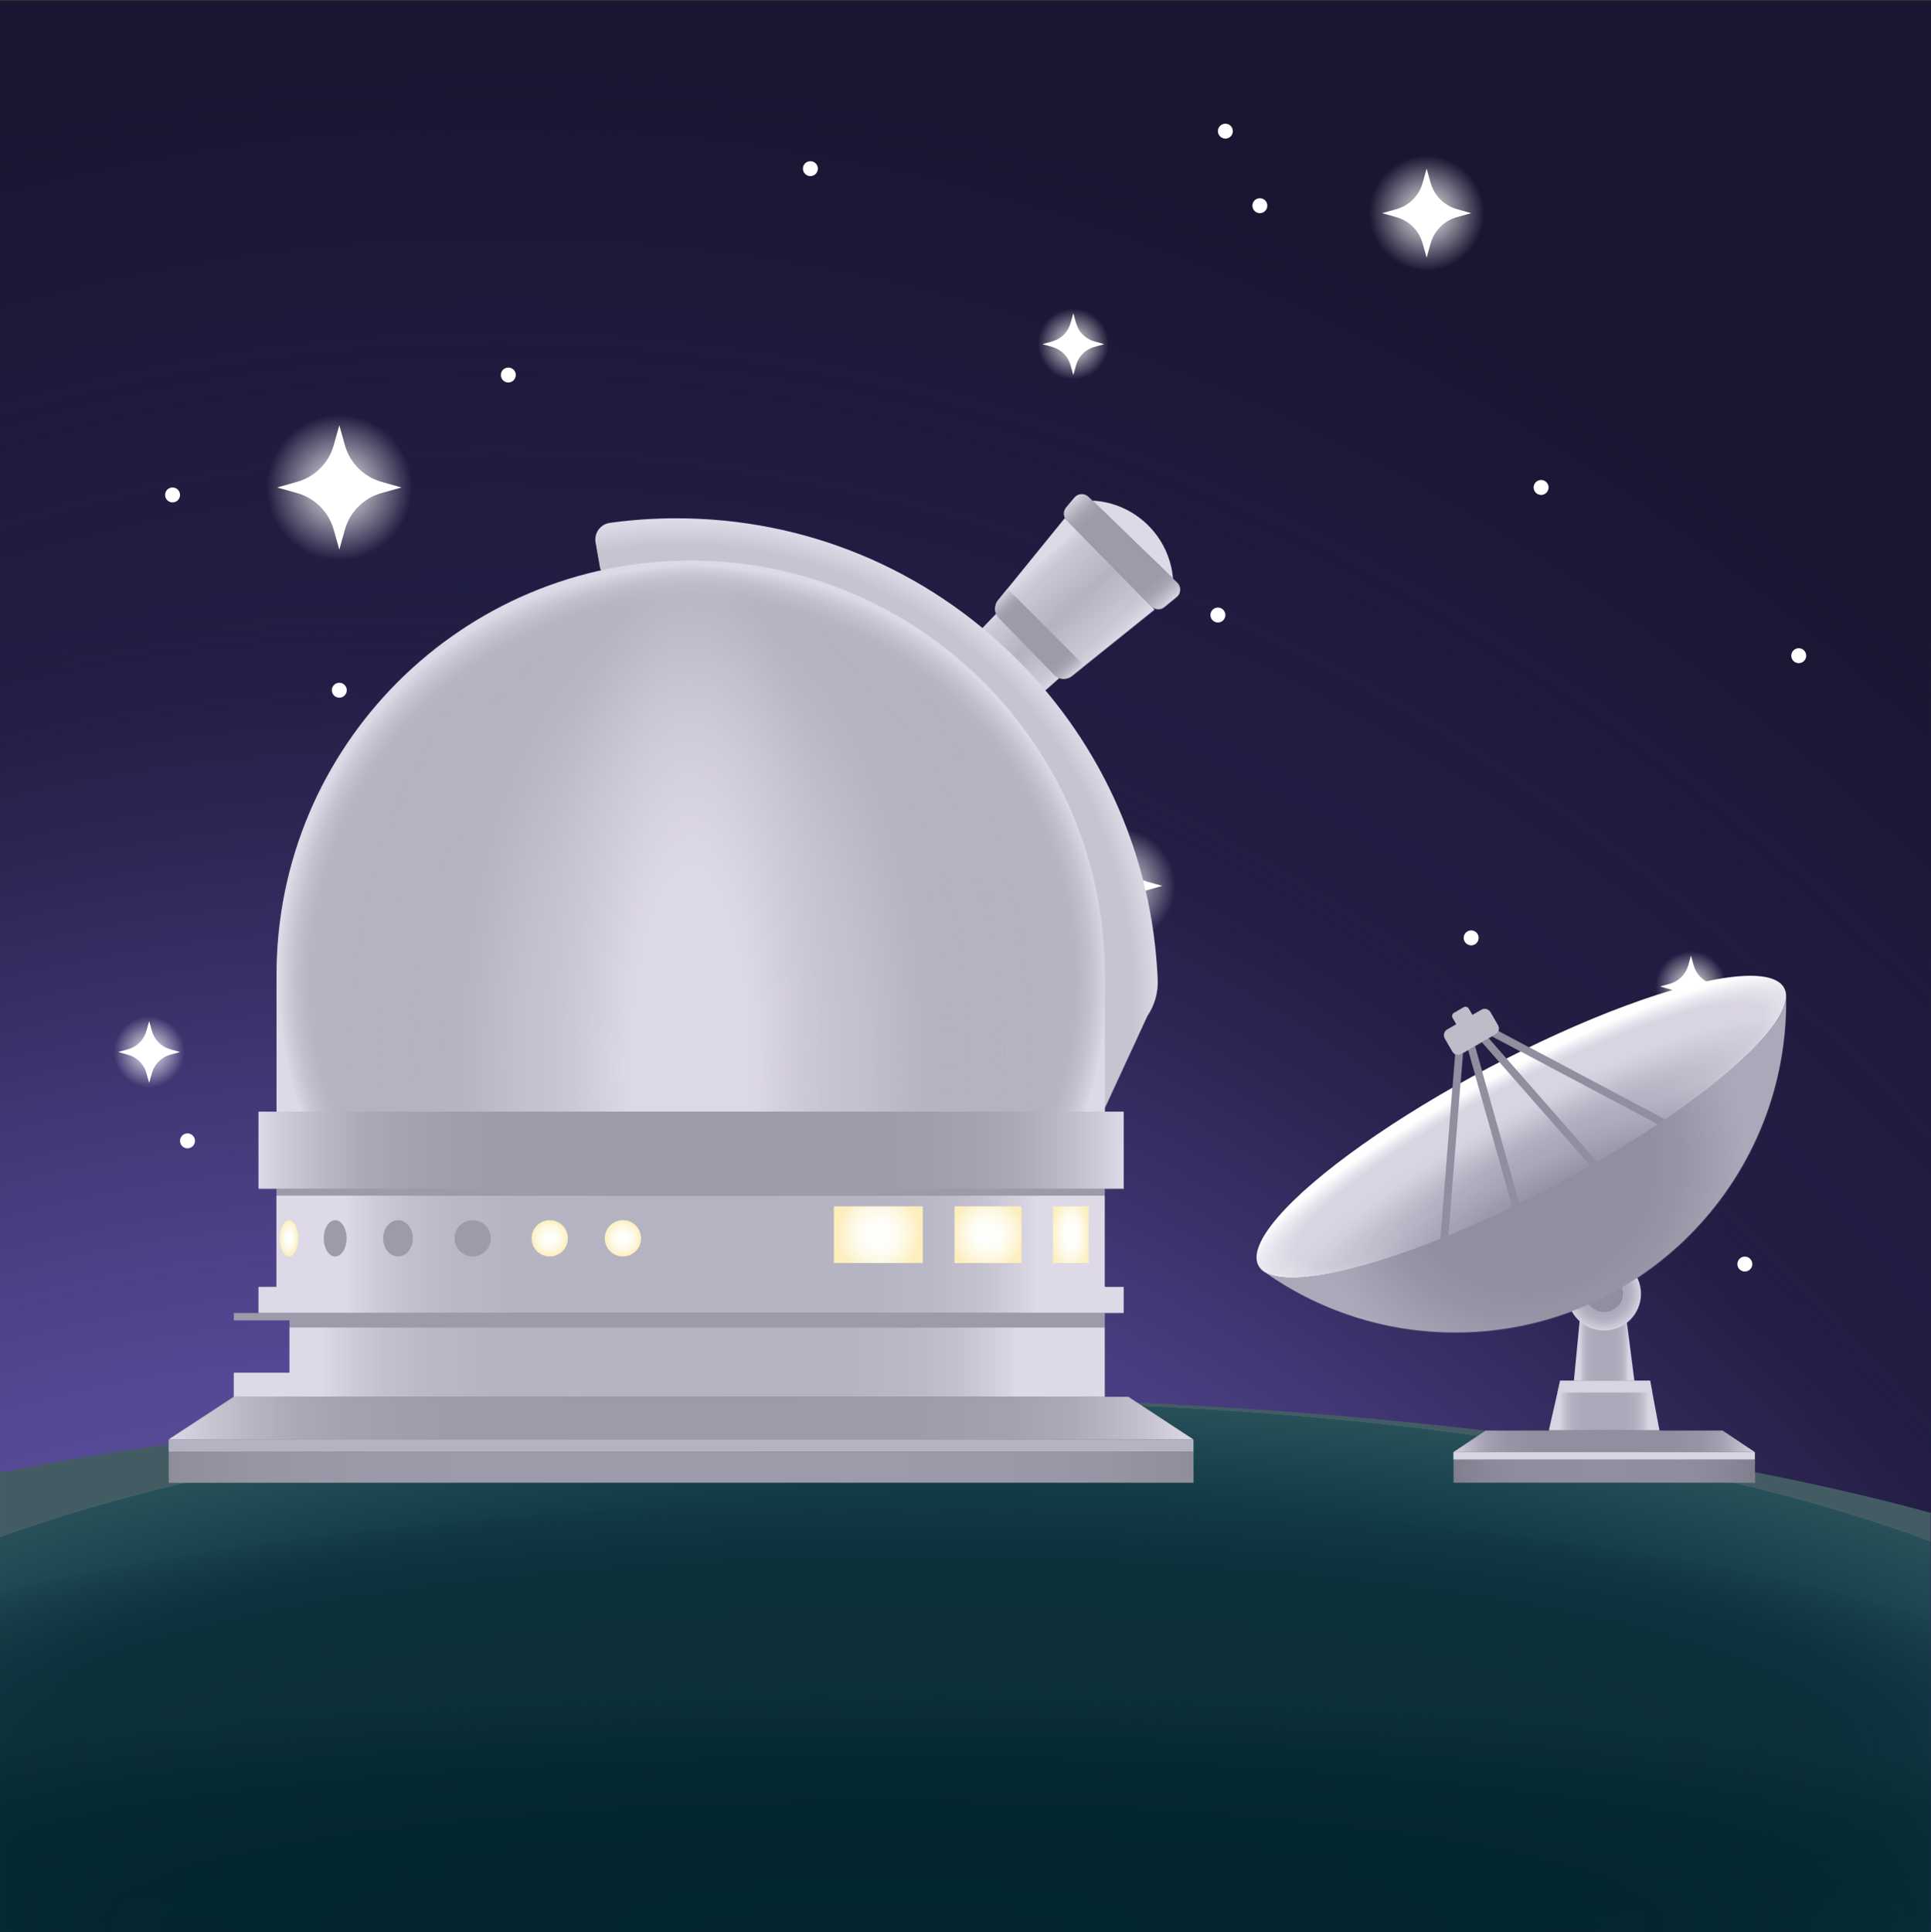 <?xml version="1.0" encoding="UTF-8"?><svg id="Ebene_2" xmlns="http://www.w3.org/2000/svg" xmlns:xlink="http://www.w3.org/1999/xlink" viewBox="0 0 1000.02 1000.43"><rect x="0" y="0" width="1000.02" height="1000.43" fill="#333333" stroke="none"/><defs><style>.cls-1{fill:url(#Unbenannter_Verlauf_119-2);}.cls-2{fill:url(#Unbenannter_Verlauf_119-6);}.cls-3{fill:url(#Unbenannter_Verlauf_119-4);}.cls-4{fill:url(#Unbenannter_Verlauf_119-5);}.cls-5{fill:url(#Unbenannter_Verlauf_119-3);}.cls-6{fill:url(#Unbenannter_Verlauf_102-3);}.cls-7{fill:url(#Unbenannter_Verlauf_102-2);}.cls-8{fill:url(#Unbenannter_Verlauf_109-2);}.cls-9{fill:url(#Unbenannter_Verlauf_244-2);}.cls-10{fill:url(#Unbenannter_Verlauf_244-3);}.cls-11{fill:url(#Unbenannter_Verlauf_14-4);}.cls-12{fill:url(#Unbenannter_Verlauf_14-2);}.cls-13{fill:url(#Unbenannter_Verlauf_14-3);}.cls-14{fill:url(#Unbenannter_Verlauf_14-5);}.cls-15{fill:url(#Unbenannter_Verlauf_14-6);}.cls-16{fill:url(#Unbenannter_Verlauf_47-2);}.cls-17{fill:url(#Unbenannter_Verlauf_47-3);}.cls-18{fill:url(#Unbenannter_Verlauf_47-4);}.cls-19{fill:url(#Unbenannter_Verlauf_88-2);}.cls-20{fill:url(#Unbenannter_Verlauf_98-2);}.cls-21{fill:url(#Unbenannter_Verlauf_70);opacity:.75;}.cls-22{fill:#fff;}.cls-23{fill:#7c7a8e;}.cls-24{fill:#9c99ad;}.cls-25{fill:#b4b0c1;}.cls-26{fill:#d1ccdd;}.cls-27{fill:#1b1532;}.cls-28{opacity:.15;}.cls-29{opacity:.25;}.cls-30{fill:url(#Unbenannter_Verlauf_209);}.cls-31{fill:url(#Unbenannter_Verlauf_213);}.cls-32{fill:url(#Unbenannter_Verlauf_273);}.cls-33{fill:url(#Unbenannter_Verlauf_283);}.cls-34{fill:url(#Unbenannter_Verlauf_285);}.cls-35{fill:url(#Unbenannter_Verlauf_295);}.cls-36{fill:url(#Unbenannter_Verlauf_244);}.cls-37{fill:url(#Unbenannter_Verlauf_259);}.cls-38{fill:url(#Unbenannter_Verlauf_171);}.cls-39{fill:url(#Unbenannter_Verlauf_179);}.cls-40{fill:url(#Unbenannter_Verlauf_119);}.cls-41{fill:url(#Unbenannter_Verlauf_182);}.cls-42{fill:url(#Unbenannter_Verlauf_102);}.cls-43{fill:url(#Unbenannter_Verlauf_109);}.cls-44{fill:url(#Unbenannter_Verlauf_98);}.cls-45{fill:url(#Unbenannter_Verlauf_66);}.cls-46{fill:url(#Unbenannter_Verlauf_58);}.cls-47{fill:url(#Unbenannter_Verlauf_88);}.cls-48{fill:url(#Unbenannter_Verlauf_14);}.cls-49{fill:url(#Unbenannter_Verlauf_10);}.cls-50{fill:url(#Unbenannter_Verlauf_47);}</style><radialGradient id="Unbenannter_Verlauf_295" cx="257.45" cy="-222.66" fx="257.45" fy="-222.66" r="1400.42" gradientTransform="translate(0 2320.09) scale(1 1.43)" gradientUnits="userSpaceOnUse"><stop offset=".84" stop-color="#221d43"/><stop offset=".88" stop-color="#211c41" stop-opacity=".94"/><stop offset=".92" stop-color="#201b3e" stop-opacity=".76"/><stop offset=".96" stop-color="#1e1839" stop-opacity=".45"/><stop offset="1" stop-color="#1b1532" stop-opacity=".03"/><stop offset="1" stop-color="#1b1532" stop-opacity="0"/></radialGradient><radialGradient id="Unbenannter_Verlauf_10" cx="199.55" cy="-454.79" fx="199.55" fy="-454.79" r="1359.71" gradientTransform="translate(0 3183.88) scale(1 1.59)" gradientUnits="userSpaceOnUse"><stop offset=".77" stop-color="#584b9a"/><stop offset=".81" stop-color="#564997" stop-opacity=".97"/><stop offset=".84" stop-color="#524690" stop-opacity=".89"/><stop offset=".88" stop-color="#4b3f84" stop-opacity=".76"/><stop offset=".92" stop-color="#413774" stop-opacity=".57"/><stop offset=".96" stop-color="#342b5f" stop-opacity=".34"/><stop offset=".99" stop-color="#241e46" stop-opacity=".05"/><stop offset="1" stop-color="#221c42" stop-opacity="0"/></radialGradient><radialGradient id="Unbenannter_Verlauf_14" cx="738.85" cy="110.37" fx="738.85" fy="110.37" r="29.83" gradientUnits="userSpaceOnUse"><stop offset="0" stop-color="#fcea10"/><stop offset="0" stop-color="#fff" stop-opacity=".94"/><stop offset="1" stop-color="#fff" stop-opacity="0"/></radialGradient><radialGradient id="Unbenannter_Verlauf_14-2" cx="578.9" cy="458.73" fx="578.9" fy="458.73" xlink:href="#Unbenannter_Verlauf_14"/><radialGradient id="Unbenannter_Verlauf_14-3" cx="77.24" cy="544.75" fx="77.24" fy="544.75" r="18.44" xlink:href="#Unbenannter_Verlauf_14"/><radialGradient id="Unbenannter_Verlauf_14-4" cx="555.85" cy="178.21" fx="555.85" fy="178.21" r="18.44" xlink:href="#Unbenannter_Verlauf_14"/><radialGradient id="Unbenannter_Verlauf_14-5" cx="875.72" cy="510.82" fx="875.72" fy="510.82" r="18.44" xlink:href="#Unbenannter_Verlauf_14"/><radialGradient id="Unbenannter_Verlauf_14-6" cx="175.71" cy="252.41" fx="175.71" fy="252.41" r="37.83" xlink:href="#Unbenannter_Verlauf_14"/><radialGradient id="Unbenannter_Verlauf_171" cx="496.91" cy="919.66" fx="496.91" fy="919.66" r="645.52" gradientTransform="translate(0 643.77) scale(1 .3)" gradientUnits="userSpaceOnUse"><stop offset=".76" stop-color="#123946"/><stop offset="1" stop-color="#275059"/><stop offset="1" stop-color="#435c63"/></radialGradient><radialGradient id="Unbenannter_Verlauf_70" cx="475.83" cy="602.56" fx="475.83" fy="602.56" r="618.95" gradientTransform="translate(0 781.39) scale(1 .21)" gradientUnits="userSpaceOnUse"><stop offset=".59" stop-color="#0a2c35"/><stop offset=".73" stop-color="#0a2c35" stop-opacity=".94"/><stop offset=".84" stop-color="#0a2d37" stop-opacity=".75"/><stop offset=".94" stop-color="#0c3039" stop-opacity=".43"/><stop offset="1" stop-color="#0d323c" stop-opacity=".14"/><stop offset="1" stop-color="#123946" stop-opacity="0"/></radialGradient><radialGradient id="Unbenannter_Verlauf_66" cx="455.41" cy="2919.73" fx="455.41" fy="2919.73" r="771.83" gradientTransform="translate(0 530.61) scale(1 .16)" gradientUnits="userSpaceOnUse"><stop offset="0" stop-color="#03262f"/><stop offset=".52" stop-color="#03262f" stop-opacity=".96"/><stop offset=".71" stop-color="#042730" stop-opacity=".82"/><stop offset=".85" stop-color="#062831" stop-opacity=".56"/><stop offset=".95" stop-color="#082a33" stop-opacity=".21"/><stop offset="1" stop-color="#0a2c35" stop-opacity="0"/></radialGradient><linearGradient id="Unbenannter_Verlauf_47" x1="815.07" y1="695.58" x2="846.39" y2="695.58" gradientUnits="userSpaceOnUse"><stop offset=".1" stop-color="#d1ccdd"/><stop offset=".13" stop-color="#c1bcce"/><stop offset=".17" stop-color="#b0acbf"/><stop offset=".22" stop-color="#a4a1b4"/><stop offset=".3" stop-color="#9d9aae"/><stop offset=".5" stop-color="#9c99ad"/><stop offset=".7" stop-color="#9d9aae"/><stop offset=".78" stop-color="#a4a1b4"/><stop offset=".83" stop-color="#b0acbf"/><stop offset=".87" stop-color="#c1bcce"/><stop offset=".9" stop-color="#d1ccdd"/></linearGradient><radialGradient id="Unbenannter_Verlauf_259" cx="830.73" cy="669.9" fx="830.73" fy="669.9" r="19.05" gradientUnits="userSpaceOnUse"><stop offset="0" stop-color="#9c99ad"/><stop offset=".51" stop-color="#9c99ad"/><stop offset=".64" stop-color="#a09db1"/><stop offset=".78" stop-color="#aeaabd"/><stop offset=".94" stop-color="#c5c1d2"/><stop offset="1" stop-color="#d1ccdd"/></radialGradient><linearGradient id="Unbenannter_Verlauf_47-2" x1="802.08" y1="727.83" x2="859.38" y2="727.83" xlink:href="#Unbenannter_Verlauf_47"/><linearGradient id="Unbenannter_Verlauf_102" x1="752.68" y1="746.3" x2="908.78" y2="746.3" gradientUnits="userSpaceOnUse"><stop offset="0" stop-color="#d1ccdd"/><stop offset=".04" stop-color="#b7b2c4"/><stop offset=".08" stop-color="#a19eb0"/><stop offset=".12" stop-color="#908da1"/><stop offset=".18" stop-color="#848296"/><stop offset=".27" stop-color="#7d7b8f"/><stop offset=".5" stop-color="#7c7a8e"/><stop offset=".73" stop-color="#7d7b8f"/><stop offset=".82" stop-color="#848296"/><stop offset=".88" stop-color="#908da1"/><stop offset=".92" stop-color="#a19eb0"/><stop offset=".96" stop-color="#b7b2c4"/><stop offset="1" stop-color="#d1ccdd"/></linearGradient><linearGradient id="Unbenannter_Verlauf_109" x1="752.68" y1="761.71" x2="908.78" y2="761.71" gradientUnits="userSpaceOnUse"><stop offset="0" stop-color="#696777"/><stop offset=".01" stop-color="#6b6979"/><stop offset=".09" stop-color="#747285"/><stop offset=".2" stop-color="#7a788c"/><stop offset=".5" stop-color="#7c7a8e"/><stop offset=".8" stop-color="#7a788c"/><stop offset=".91" stop-color="#747285"/><stop offset=".99" stop-color="#6b6979"/><stop offset="1" stop-color="#696777"/></linearGradient><radialGradient id="Unbenannter_Verlauf_273" cx="791.98" cy="587.45" fx="791.98" fy="587.45" r="173.6" gradientTransform="translate(-2.07 469.53) rotate(.14) scale(1 .2)" gradientUnits="userSpaceOnUse"><stop offset=".78" stop-color="#d1ccdd"/><stop offset=".87" stop-color="#e1dee9"/><stop offset="1" stop-color="#fff"/></radialGradient><radialGradient id="Unbenannter_Verlauf_209" cx="-5904.72" cy="604.19" fx="-5904.72" fy="604.19" r="159.44" gradientTransform="translate(-4439.7 3336.2) rotate(151.27) scale(1 -.2)" gradientUnits="userSpaceOnUse"><stop offset="0" stop-color="#9c99ad"/><stop offset=".2" stop-color="#9c99ad" stop-opacity=".98"/><stop offset=".35" stop-color="#9f9cb0" stop-opacity=".93"/><stop offset=".49" stop-color="#a4a1b5" stop-opacity=".83"/><stop offset=".62" stop-color="#aca8bb" stop-opacity=".7"/><stop offset=".74" stop-color="#b5b0c3" stop-opacity=".52"/><stop offset=".86" stop-color="#c0bbce" stop-opacity=".31"/><stop offset=".97" stop-color="#cdc7d9" stop-opacity=".06"/><stop offset="1" stop-color="#d1cbdd" stop-opacity="0"/></radialGradient><radialGradient id="Unbenannter_Verlauf_213" cx="-5921.28" cy="620.17" fx="-5921.28" fy="620.17" r="140.11" gradientTransform="translate(-4520.35 3195.62) rotate(153.02) scale(1 -.2)" gradientUnits="userSpaceOnUse"><stop offset="0" stop-color="#7c7a8e"/><stop offset=".17" stop-color="#7c7a8e" stop-opacity=".97"/><stop offset=".34" stop-color="#7f7d91" stop-opacity=".89"/><stop offset=".51" stop-color="#838195" stop-opacity=".75"/><stop offset=".67" stop-color="#8a879b" stop-opacity=".56"/><stop offset=".83" stop-color="#928fa3" stop-opacity=".31"/><stop offset=".99" stop-color="#9b98ac" stop-opacity=".01"/><stop offset="1" stop-color="#9c99ad" stop-opacity="0"/></radialGradient><radialGradient id="Unbenannter_Verlauf_244" cx="924.91" cy="514.77" fx="924.91" fy="514.77" r=".13" gradientUnits="userSpaceOnUse"><stop offset=".53" stop-color="#7c7a8e"/><stop offset=".71" stop-color="#848296"/><stop offset="1" stop-color="#9c99ad"/></radialGradient><radialGradient id="Unbenannter_Verlauf_244-2" cx="789.94" cy="603.16" fx="789.94" fy="603.16" r="113.49" xlink:href="#Unbenannter_Verlauf_244"/><radialGradient id="Unbenannter_Verlauf_244-3" cx="653.52" cy="657.62" fx="653.52" fy="657.62" r=".48" xlink:href="#Unbenannter_Verlauf_244"/><linearGradient id="Unbenannter_Verlauf_47-3" x1="121.05" y1="705.26" x2="572.09" y2="705.26" xlink:href="#Unbenannter_Verlauf_47"/><linearGradient id="Unbenannter_Verlauf_102-2" x1="87.29" y1="734.28" x2="618.04" y2="734.28" xlink:href="#Unbenannter_Verlauf_102"/><linearGradient id="Unbenannter_Verlauf_47-4" x1="133.85" y1="649.38" x2="581.9" y2="649.38" xlink:href="#Unbenannter_Verlauf_47"/><radialGradient id="Unbenannter_Verlauf_119" cx="454.87" cy="639.34" fx="454.87" fy="639.34" r="21.68" gradientUnits="userSpaceOnUse"><stop offset="0" stop-color="#fff"/><stop offset=".22" stop-color="#fefefb"/><stop offset=".43" stop-color="#fefbef"/><stop offset=".64" stop-color="#fdf6db"/><stop offset=".85" stop-color="#fcefbf"/><stop offset="1" stop-color="#fbeaa7"/></radialGradient><radialGradient id="Unbenannter_Verlauf_119-2" cx="511.67" fx="511.67" r="18.92" xlink:href="#Unbenannter_Verlauf_119"/><radialGradient id="Unbenannter_Verlauf_119-3" cx="554.54" fx="554.54" r="19.94" gradientTransform="translate(234.87 1193.88) rotate(-90) scale(1 .5)" xlink:href="#Unbenannter_Verlauf_119"/><radialGradient id="Unbenannter_Verlauf_119-4" cx="284.7" cy="641.23" fx="284.7" fy="641.23" r="9.4" xlink:href="#Unbenannter_Verlauf_119"/><radialGradient id="Unbenannter_Verlauf_119-5" cx="149.64" cy="641.23" fx="149.64" fy="641.23" r="9.32" gradientTransform="translate(-170.97 790.87) rotate(-90) scale(1 .5)" xlink:href="#Unbenannter_Verlauf_119"/><radialGradient id="Unbenannter_Verlauf_119-6" cx="322.58" cy="641.23" fx="322.58" fy="641.23" r="9.4" xlink:href="#Unbenannter_Verlauf_119"/><linearGradient id="Unbenannter_Verlauf_88" x1="543.61" y1="355.6" x2="512.08" y2="321.27" gradientUnits="userSpaceOnUse"><stop offset="0" stop-color="#d1ccdd"/><stop offset=".05" stop-color="#c4bfd0"/><stop offset=".13" stop-color="#b8b4c5"/><stop offset=".2" stop-color="#b4b0c1"/><stop offset=".5" stop-color="#9c99ad"/><stop offset=".8" stop-color="#b4b0c1"/><stop offset=".87" stop-color="#b8b4c5"/><stop offset=".95" stop-color="#c4bfd0"/><stop offset="1" stop-color="#d1ccdd"/></linearGradient><linearGradient id="Unbenannter_Verlauf_88-2" x1="573.7" y1="335.39" x2="535.45" y2="293.75" xlink:href="#Unbenannter_Verlauf_88"/><linearGradient id="Unbenannter_Verlauf_98" x1="555.68" y1="350.05" x2="517.61" y2="308.6" gradientUnits="userSpaceOnUse"><stop offset="0" stop-color="#d1ccdd"/><stop offset=".02" stop-color="#beb9cb"/><stop offset=".07" stop-color="#a19eb0"/><stop offset=".11" stop-color="#8c8a9d"/><stop offset=".16" stop-color="#807e91"/><stop offset=".2" stop-color="#7c7a8e"/><stop offset=".5" stop-color="#7c7a8e"/><stop offset=".8" stop-color="#7c7a8e"/><stop offset=".84" stop-color="#807e91"/><stop offset=".89" stop-color="#8c8a9d"/><stop offset=".93" stop-color="#a19eb0"/><stop offset=".98" stop-color="#beb9cb"/><stop offset="1" stop-color="#d1ccdd"/></linearGradient><linearGradient id="Unbenannter_Verlauf_98-2" x1="605.69" y1="312.43" x2="555.8" y2="258.12" xlink:href="#Unbenannter_Verlauf_98"/><radialGradient id="Unbenannter_Verlauf_58" cx="352.68" cy="516.62" fx="352.68" fy="516.62" r="246.82" gradientUnits="userSpaceOnUse"><stop offset=".95" stop-color="#b4b0c1"/><stop offset="1" stop-color="#d1ccdd"/></radialGradient><radialGradient id="Unbenannter_Verlauf_285" cx="358.85" cy="507.59" fx="358.85" fy="507.59" r="214.49" gradientUnits="userSpaceOnUse"><stop offset="0" stop-color="#d1ccdd"/><stop offset="0" stop-color="#c1bcce"/><stop offset=".02" stop-color="#b0acbf"/><stop offset=".03" stop-color="#a4a1b4"/><stop offset=".05" stop-color="#9d9aae"/><stop offset=".1" stop-color="#9c99ad"/><stop offset=".9" stop-color="#9c99ad"/><stop offset=".93" stop-color="#a09db1"/><stop offset=".96" stop-color="#aeabbe"/><stop offset=".99" stop-color="#c6c1d3"/><stop offset="1" stop-color="#d1ccdd"/></radialGradient><radialGradient id="Unbenannter_Verlauf_283" cx="357.67" cy="542.95" fx="357.67" fy="542.95" r="251.01" gradientTransform="translate(-22.39 900.62) rotate(-90) scale(1 .7)" gradientUnits="userSpaceOnUse"><stop offset=".44" stop-color="#9d99ae"/><stop offset=".57" stop-color="#9c99ad" stop-opacity=".98"/><stop offset=".66" stop-color="#9c99ad" stop-opacity=".93"/><stop offset=".73" stop-color="#9c99ad" stop-opacity=".85"/><stop offset=".8" stop-color="#9c99ad" stop-opacity=".73"/><stop offset=".86" stop-color="#9c99ad" stop-opacity=".57"/><stop offset=".91" stop-color="#9c99ad" stop-opacity=".38"/><stop offset=".97" stop-color="#9c99ad" stop-opacity=".16"/><stop offset="1" stop-color="#9c99ad" stop-opacity="0"/></radialGradient><radialGradient id="Unbenannter_Verlauf_182" cx="358.18" cy="553.21" fx="358.18" fy="553.21" r="261.27" gradientTransform="translate(81.58 911.39) rotate(-90) scale(1 .5)" gradientUnits="userSpaceOnUse"><stop offset=".49" stop-color="#b5b0c1"/><stop offset=".57" stop-color="#b4afc0" stop-opacity=".98"/><stop offset=".65" stop-color="#b3aebf" stop-opacity=".92"/><stop offset=".72" stop-color="#b0acbd" stop-opacity=".83"/><stop offset=".79" stop-color="#ada8bb" stop-opacity=".69"/><stop offset=".85" stop-color="#a9a4b7" stop-opacity=".52"/><stop offset=".92" stop-color="#a4a0b3" stop-opacity=".31"/><stop offset=".99" stop-color="#9e9aaf" stop-opacity=".06"/><stop offset="1" stop-color="#9d99ae" stop-opacity="0"/></radialGradient><radialGradient id="Unbenannter_Verlauf_179" cx="357.49" cy="552.87" fx="357.49" fy="552.87" r="263.9" gradientTransform="translate(191.62 910.35) rotate(-90) scale(1 .3)" gradientUnits="userSpaceOnUse"><stop offset=".4" stop-color="#d1cbdd"/><stop offset=".46" stop-color="#cfc9db" stop-opacity=".95"/><stop offset=".55" stop-color="#ccc6d8" stop-opacity=".83"/><stop offset=".68" stop-color="#c6c0d2" stop-opacity=".63"/><stop offset=".83" stop-color="#beb9ca" stop-opacity=".35"/><stop offset="1" stop-color="#b5b0c1" stop-opacity="0"/></radialGradient><linearGradient id="Unbenannter_Verlauf_102-3" x1="133.85" y1="595.55" x2="581.9" y2="595.55" xlink:href="#Unbenannter_Verlauf_102"/><linearGradient id="Unbenannter_Verlauf_109-2" x1="87.29" y1="759.67" x2="618.04" y2="759.67" xlink:href="#Unbenannter_Verlauf_109"/></defs><g id="final"><g><rect class="cls-27" x="0" y=".43" width="1000" height="1000"/><path class="cls-35" d="m1000.01,301.98C811.24,116.39,539.79,0,238.11,0,156.16,0,76.44,8.59,0,24.82v975.61h1000V301.98Z"/><path class="cls-49" d="m1000.02,711.8c-188.04-255.05-490.23-420.46-830.98-420.46-57.57,0-114.04,4.72-169.04,13.8v695.29h1000.01v-288.64Z"/><path class="cls-22" d="m601.94,458.73l-7.43,2.09c-6.56,1.84-11.68,6.97-13.53,13.53l-2.09,7.43-2.1-7.44c-1.85-6.55-6.96-11.67-13.51-13.51l-7.44-2.1,7.43-2.09c6.56-1.84,11.68-6.97,13.53-13.53l2.09-7.43,2.1,7.44c1.85,6.55,6.96,11.67,13.51,13.51l7.44,2.1Z"/><path class="cls-22" d="m761.89,110.37l-7.43,2.09c-6.56,1.84-11.68,6.97-13.53,13.53l-2.09,7.43-2.1-7.44c-1.85-6.55-6.96-11.67-13.51-13.51l-7.44-2.1,7.43-2.09c6.56-1.84,11.68-6.97,13.53-13.53l2.09-7.43,2.1,7.44c1.85,6.55,6.96,11.67,13.51,13.51l7.44,2.1Z"/><path class="cls-22" d="m93.23,544.75l-5.15,1.45c-4.55,1.28-8.11,4.84-9.39,9.39l-1.45,5.15-1.46-5.16c-1.28-4.54-4.83-8.09-9.37-9.37l-5.16-1.46,5.15-1.45c4.55-1.28,8.11-4.84,9.39-9.39l1.45-5.15,1.46,5.16c1.28,4.54,4.83,8.09,9.37,9.37l5.16,1.46Z"/><path class="cls-22" d="m891.7,510.82l-5.15,1.45c-4.55,1.28-8.11,4.84-9.39,9.39l-1.45,5.15-1.46-5.16c-1.28-4.54-4.83-8.09-9.37-9.37l-5.16-1.46,5.15-1.45c4.55-1.28,8.11-4.84,9.39-9.39l1.45-5.15,1.46,5.16c1.28,4.54,4.83,8.09,9.37,9.37l5.16,1.46Z"/><path class="cls-22" d="m571.84,178.21l-5.15,1.45c-4.55,1.28-8.11,4.84-9.39,9.39l-1.45,5.15-1.46-5.16c-1.28-4.54-4.83-8.09-9.37-9.37l-5.16-1.46,5.15-1.45c4.55-1.28,8.11-4.84,9.39-9.39l1.45-5.15,1.46,5.16c1.28,4.54,4.83,8.09,9.37,9.37l5.16,1.46Z"/><path class="cls-22" d="m207.89,252.41l-10.37,2.92c-9.16,2.58-16.32,9.73-18.89,18.89l-2.92,10.37-2.93-10.38c-2.58-9.14-9.72-16.29-18.87-18.87l-10.38-2.93,10.37-2.92c9.16-2.58,16.32-9.73,18.89-18.89l2.92-10.37,2.93,10.38c2.58,9.14,9.72,16.29,18.87,18.87l10.38,2.93Z"/><circle class="cls-22" cx="97.1" cy="590.76" r="3.87"/><circle class="cls-22" cx="89.36" cy="256.28" r="3.87"/><circle class="cls-22" cx="263.24" cy="194.19" r="3.87"/><circle class="cls-22" cx="175.71" cy="357.41" r="3.87"/><circle class="cls-22" cx="419.68" cy="87.32" r="3.87"/><circle class="cls-22" cx="652.46" cy="106.5" r="3.87"/><circle class="cls-22" cx="634.6" cy="67.91" r="3.87"/><circle class="cls-22" cx="798.11" cy="252.41" r="3.87"/><circle class="cls-22" cx="931.53" cy="339.53" r="3.87"/><circle class="cls-22" cx="761.89" cy="485.64" r="3.87"/><circle class="cls-22" cx="903.62" cy="654.56" r="3.87"/><circle class="cls-48" cx="738.85" cy="110.37" r="29.83"/><circle class="cls-12" cx="578.9" cy="458.73" r="29.83"/><circle class="cls-13" cx="77.24" cy="544.75" r="18.44"/><circle class="cls-11" cx="555.85" cy="178.21" r="18.44"/><circle class="cls-14" cx="875.72" cy="510.82" r="18.44"/><circle class="cls-15" cx="175.71" cy="252.41" r="37.83"/><circle class="cls-22" cx="630.73" cy="318.47" r="3.87"/></g><g><path class="cls-38" d="m999.9,783.38c-135.35-36.97-329.43-60.14-545.03-60.14-171.47,0-329.33,14.65-454.86,39.25v237.94h999.89v-217.05Z"/><path class="cls-21" d="m999.9,813.49c-135.35-31.84-329.43-51.8-545.03-51.8-171.47,0-329.33,12.62-454.86,33.81v204.93h999.89v-186.94Z"/><path class="cls-45" d="m999.9,897.31c-135.35-17.57-329.43-28.57-545.03-28.57-171.47,0-329.33,6.96-454.86,18.65v113.04h999.89v-103.12Z"/></g><g><g><polygon class="cls-50" points="841.38 676.2 818.81 676.2 815.07 714.95 846.39 714.95 841.38 676.2"/><circle class="cls-23" cx="830.73" cy="669.9" r="9.58"/><path class="cls-37" d="m830.73,650.85c-10.52,0-19.05,8.53-19.05,19.05s8.53,19.05,19.05,19.05,19.05-8.53,19.05-19.05-8.53-19.05-19.05-19.05Zm0,28.63c-5.29,0-9.58-4.29-9.58-9.58s4.29-9.58,9.58-9.58,9.58,4.29,9.58,9.58-4.29,9.58-9.58,9.58Z"/><polygon class="cls-16" points="854.53 714.95 807.97 714.95 802.08 740.7 859.38 740.7 854.53 714.95"/><polygon class="cls-26" points="855.68 721.07 854.53 714.95 807.97 714.95 806.57 721.07 855.68 721.07"/><polygon class="cls-42" points="908.78 751.9 892.03 740.7 769.44 740.7 752.68 751.9 908.78 751.9"/><rect class="cls-43" x="752.68" y="755.8" width="156.1" height="11.83"/><rect class="cls-26" x="752.68" y="751.9" width="156.1" height="3.9"/><ellipse class="cls-32" cx="787.85" cy="583.43" rx="153.93" ry="34.92" transform="translate(-181.23 435.16) rotate(-27.82)"/><path class="cls-30" d="m666.04,661.95c14.27-21.98,58.94-55.74,116.01-85.86,58.85-31.06,113.45-49.04,138.71-47.21h0c-59,81.4-152.6,130.59-253.1,133.03l-1.62.04"/><path class="cls-31" d="m691.88,667.35c20.6-20.43,58.25-45.76,103.81-69.81,43.53-22.97,84.73-38.79,113.46-44.73l-.43.33c-65.42,49.87-138.71,88.47-216.84,114.21h0Z"/><rect class="cls-23" x="816.09" y="507.32" width="4" height="102.31" transform="translate(-58.71 1019.32) rotate(-62.05)"/><rect class="cls-23" x="796.35" y="526.95" width="4" height="89.86" transform="translate(-178.9 668.79) rotate(-41.28)"/><rect class="cls-23" x="771.85" y="539.67" width="4" height="89.94" transform="translate(-129.49 231.63) rotate(-15.73)"/><rect class="cls-23" x="699.96" y="591.86" width="103.45" height="4" transform="translate(100.24 1296.23) rotate(-85.46)"/><path class="cls-25" d="m749.47,533.04l4.68-2.7s-.03-.04-.04-.06l-1.84-3.19c-.54-.94-.22-2.13.72-2.67l4.97-2.87c.94-.54,2.13-.22,2.67.72l1.84,3.19s.02.04.03.06l4.66-2.69c1.65-.95,3.76-.39,4.71,1.26l3.87,6.71c.95,1.65.39,3.76-1.26,4.71l-17.69,10.21c-1.65.95-3.76.39-4.71-1.26l-3.87-6.71c-.95-1.65-.39-3.76,1.26-4.71Z"/><g><path class="cls-36" d="m924.89,514.61l.03-.02c0,.12,0,.24,0,.36,0-.12-.03-.23-.04-.35Z"/><path class="cls-9" d="m804.15,614.32c68.96-36.39,119.79-78.09,120.8-97.91,0,.71.02,1.43.02,2.14,0,94.64-76.72,171.37-171.37,171.37-36.75,0-70.8-11.57-98.7-31.27,16.58,10.67,79.96-7.77,149.24-44.33Z"/><path class="cls-10" d="m654.06,658.05c-.36-.26-.72-.51-1.08-.77l.15-.08c.29.3.59.58.93.85Z"/></g></g><g class="cls-28"><path class="cls-22" d="m859.62,741.02l-4.85-25.75h-8.14l-3.89-30.09c4.43-3.49,7.28-8.89,7.28-14.96,0-2.96-.69-5.74-1.9-8.24,46.44-30.66,77.09-83.3,77.09-143.11,0-.72-.02-1.43-.02-2.14,0,0,0,0,0,0,.09-1.79-.22-3.41-.96-4.82-8.18-15.51-65.34-1.76-132.15,30.69l-15.9-8.43c.4-.96.37-2.08-.19-3.04l-3.87-6.71c-.95-1.65-3.06-2.22-4.71-1.26l-4.66,2.69s-.02-.04-.03-.06l-1.84-3.19c-.54-.94-1.74-1.26-2.67-.72l-4.97,2.87c-.94.54-1.26,1.74-.72,2.67l1.84,3.19s.03.04.04.06l-4.68,2.7c-1.65.95-2.22,3.06-1.26,4.71l3.87,6.71c.34.6.84,1.05,1.41,1.34l-1.38,17.42c-64.76,36.93-108.61,76.52-100.4,92.07.37.7.85,1.34,1.42,1.92h0l-.15.08c.36.26.72.51,1.08.77,0,0,0,0,0,0,.5.4,1.06.76,1.67,1.09-.29-.15-.56-.32-.82-.48,27.9,19.69,61.95,31.27,98.7,31.27,21.25,0,41.6-3.88,60.37-10.95,1.05,1.94,2.44,3.66,4.07,5.12l-2.98,30.87h-7.11l-1.4,6.11h0l-4.49,19.64h-32.65l-16.75,11.2v15.72h156.1v-15.72l-16.75-11.2h-32.65Zm-193.09-79.12c-.17,0-.35-.02-.52-.03.17.01.35.02.52.03,0,0,0,0,0,0Zm171.64,14.62c.46-.53.88-1.11,1.22-1.73.44-.81.77-1.7.96-2.64-.19.94-.52,1.82-.96,2.64-.34.62-.75,1.2-1.22,1.73h0Zm2.37-6.3c0,.33-.02.66-.05.98.03-.32.05-.65.05-.98h0Zm-17.46,5.44h0c.21.3.44.59.68.86h0c-.24-.27-.47-.56-.68-.86Zm97.29-146.86s.04-.06.06-.09c-.02.03-.04.06-.06.09Zm2.15-3.65s.02-.04.03-.05c0,.02-.02.04-.03.05Zm-1.37,2.42s.04-.07.06-.11c-.02.04-.04.07-.06.11Zm.72-1.22s.04-.07.06-.1c-.02.03-.04.06-.06.1Zm-149.03,10.56l14.8,7.85c-2.41,1.19-4.83,2.41-7.26,3.65l-9.23-10.52,1.69-.98Zm-5.22,3.02l9.1,10.37c-1.64.85-3.28,1.7-4.92,2.57-1.35.71-2.7,1.43-4.04,2.15l-3.67-13.04,3.53-2.04Zm-9.83,5.67l2.72-1.57,3.64,12.93c-2.56,1.39-5.09,2.79-7.59,4.19l1.23-15.55Zm-100.9,114.3c-.18-.08-.34-.16-.51-.25.17.08.33.17.51.25Zm8.43,1.91c-.25-.02-.49-.04-.73-.06.24.02.49.04.73.06Zm-1.41-.14c-.23-.03-.46-.06-.69-.09.23.03.46.06.69.09Zm-1.34-.18c-.22-.03-.44-.07-.65-.11.21.04.43.07.65.11Zm-1.27-.23c-.21-.04-.41-.09-.61-.13.2.05.41.09.61.13Zm-1.21-.27c-.2-.05-.39-.1-.58-.16.19.05.38.11.58.16Zm-1.14-.32c-.19-.06-.37-.12-.55-.18.18.06.36.12.55.18Zm-1.06-.36c-.18-.07-.35-.14-.52-.21.17.07.34.14.52.21Z"/><path class="cls-22" d="m925.17,514.9l-.03.02c.01.12.03.23.04.35,0-.12,0-.24,0-.36Z"/></g></g><g><g><polygon class="cls-17" points="121.05 723.2 572.09 723.2 572.09 687.31 149.88 687.31 149.88 710.77 121.05 710.77 121.05 723.2"/><polygon class="cls-7" points="121.05 723.2 87.29 745.35 618.04 745.35 584.34 723.25 121.05 723.2"/><polygon class="cls-23" points="572.09 687.31 572.09 679.8 121.05 679.8 121.05 683.56 149.88 683.56 149.88 687.31 572.09 687.31"/><polygon class="cls-18" points="133.85 666.35 133.85 679.8 581.9 679.8 581.9 666.35 572.09 666.35 572.09 618.97 143.13 618.97 143.13 666.34 133.85 666.35"/><rect class="cls-40" x="431.86" y="624.67" width="46.02" height="29.35"/><rect class="cls-1" x="494.33" y="624.67" width="34.68" height="29.35"/><rect class="cls-5" x="545.25" y="624.67" width="18.59" height="29.35"/><circle class="cls-3" cx="284.7" cy="641.23" r="9.4"/><circle class="cls-23" cx="244.79" cy="641.23" r="9.4"/><ellipse class="cls-23" cx="206.13" cy="641.23" rx="7.7" ry="9.4"/><ellipse class="cls-23" cx="173.58" cy="641.23" rx="5.91" ry="9.4"/><ellipse class="cls-4" cx="149.64" cy="641.23" rx="4.78" ry="9.4"/><circle class="cls-2" cx="322.58" cy="641.23" r="9.4"/><rect class="cls-23" x="143.13" y="612.01" width="428.96" height="6.96"/><polygon class="cls-47" points="538.56 359.85 548.47 351.13 515.84 317.81 507.98 326.02 538.56 359.85"/><path class="cls-19" d="m597.88,315.62l-42.71,34.29c-2.81,2.26-6.89,2.01-9.4-.58l-28.46-29.25c-2.48-2.55-2.66-6.54-.42-9.3l34.52-42.49,46.48,47.33Z"/><path class="cls-44" d="m521.74,304.81l39.83,39.83-6.4,5.21c-2.81,2.29-6.9,2.05-9.43-.55l-28.44-29.22c-2.48-2.55-2.66-6.54-.42-9.3l4.86-5.98Z"/><path class="cls-26" d="m565.73,259.21c22.07,1.12,39.85,18.45,41.71,40.32l-41.71-40.32Z"/><path class="cls-20" d="m609.31,309.1l-6.35,5.19c-2,1.64-4.92,1.48-6.73-.36l-43.85-44.45c-1.81-1.84-1.93-4.76-.27-6.74l4.3-5.12c1.87-2.23,5.23-2.4,7.32-.38l45.9,44.38c2.16,2.08,2.01,5.58-.31,7.48Z"/><path class="cls-46" d="m565.07,588.98c4.46-17.58,4.65-52.85,4.65-71.17,0-58.62-22.83-113.73-64.28-155.17s-96.56-64.28-155.17-64.28c-10.03,0-20.08.68-29.98,2.03-4.61.63-8.88-2.53-9.69-7.11l-2.18-12.43c-.86-4.88,2.53-9.45,7.44-10.13,11.36-1.57,22.89-2.36,34.41-2.36,66.63,0,129.27,25.95,176.39,73.06,44.64,44.64,70.27,103.21,72.85,165.91.27,6.62-1.6,13.16-5.32,18.64l-29.12,63.01Z"/><path class="cls-34" d="m572.16,506.36v69.24H143.19v-70.87c0-118.46,96.03-214.48,214.48-214.48s214.48,96.03,214.48,214.48v1.63Z"/><path class="cls-33" d="m534.02,506.36v69.24H181.33v-70.87c0-118.46,78.95-214.48,176.35-214.48s176.35,96.03,176.35,214.48v1.63Z"/><path class="cls-41" d="m487.9,506.36v69.24H227.45v-70.87c0-118.46,58.3-214.48,130.22-214.48s130.22,96.03,130.22,214.48v1.63Z"/><path class="cls-39" d="m434.29,506.36v69.24h-153.23v-70.87c0-118.46,34.3-214.48,76.62-214.48s76.62,96.03,76.62,214.48v1.63Z"/><rect class="cls-6" x="133.85" y="575.6" width="448.06" height="39.88"/><rect class="cls-24" x="87.29" y="745.35" width="530.75" height="6.37"/><rect class="cls-8" x="87.29" y="751.73" width="530.75" height="15.9"/></g><g class="cls-29"><polygon class="cls-22" points="87.42 752.04 87.42 767.94 618.17 767.94 618.17 752.04 618.17 745.67 584.47 723.57 121.18 723.52 87.42 745.67 87.42 752.04"/><path class="cls-22" d="m121.18,711.08v12.43h451.04v-43.4h9.81v-13.46h-9.81v-47.38h0v-3.48h9.81v-39.88h-9.74v-1.97l22.02-47.66c3.72-5.48,5.6-12.02,5.32-18.64-2.28-55.47-22.62-107.7-58.18-149.92l7.15-6.28-.12-.12c2.24.83,4.84.49,6.82-1.1l42.71-34.29-2.43-2.47.77.78c1.82,1.84,4.73,2,6.73.36l6.35-5.19c2.32-1.9,2.47-5.39.31-7.48l-2.18-2.11c-1.86-21.86-19.63-39.18-41.69-40.31l-2.03-1.97c-2.09-2.02-5.45-1.84-7.32.38l-4.3,5.12c-1.41,1.68-1.52,4.02-.43,5.82l-.27-.28-34.52,42.49h0c-1.65,2.03-1.98,4.73-1.05,7.03l-7.05,7.36c-44.55-36.79-99.99-56.82-158.51-56.82-11.51,0-23.05.79-34.41,2.36-4.91.68-8.29,5.25-7.44,10.13l2.18,12.43c.13.72.35,1.39.63,2.03-96.13,21.22-168.04,106.92-168.04,209.43v70.87h-9.35v39.88h9.28v3.48h0v47.37h-9.28v13.46h-12.79v3.76h28.83v3.76h0v23.46h-28.83Z"/></g></g></g></svg>